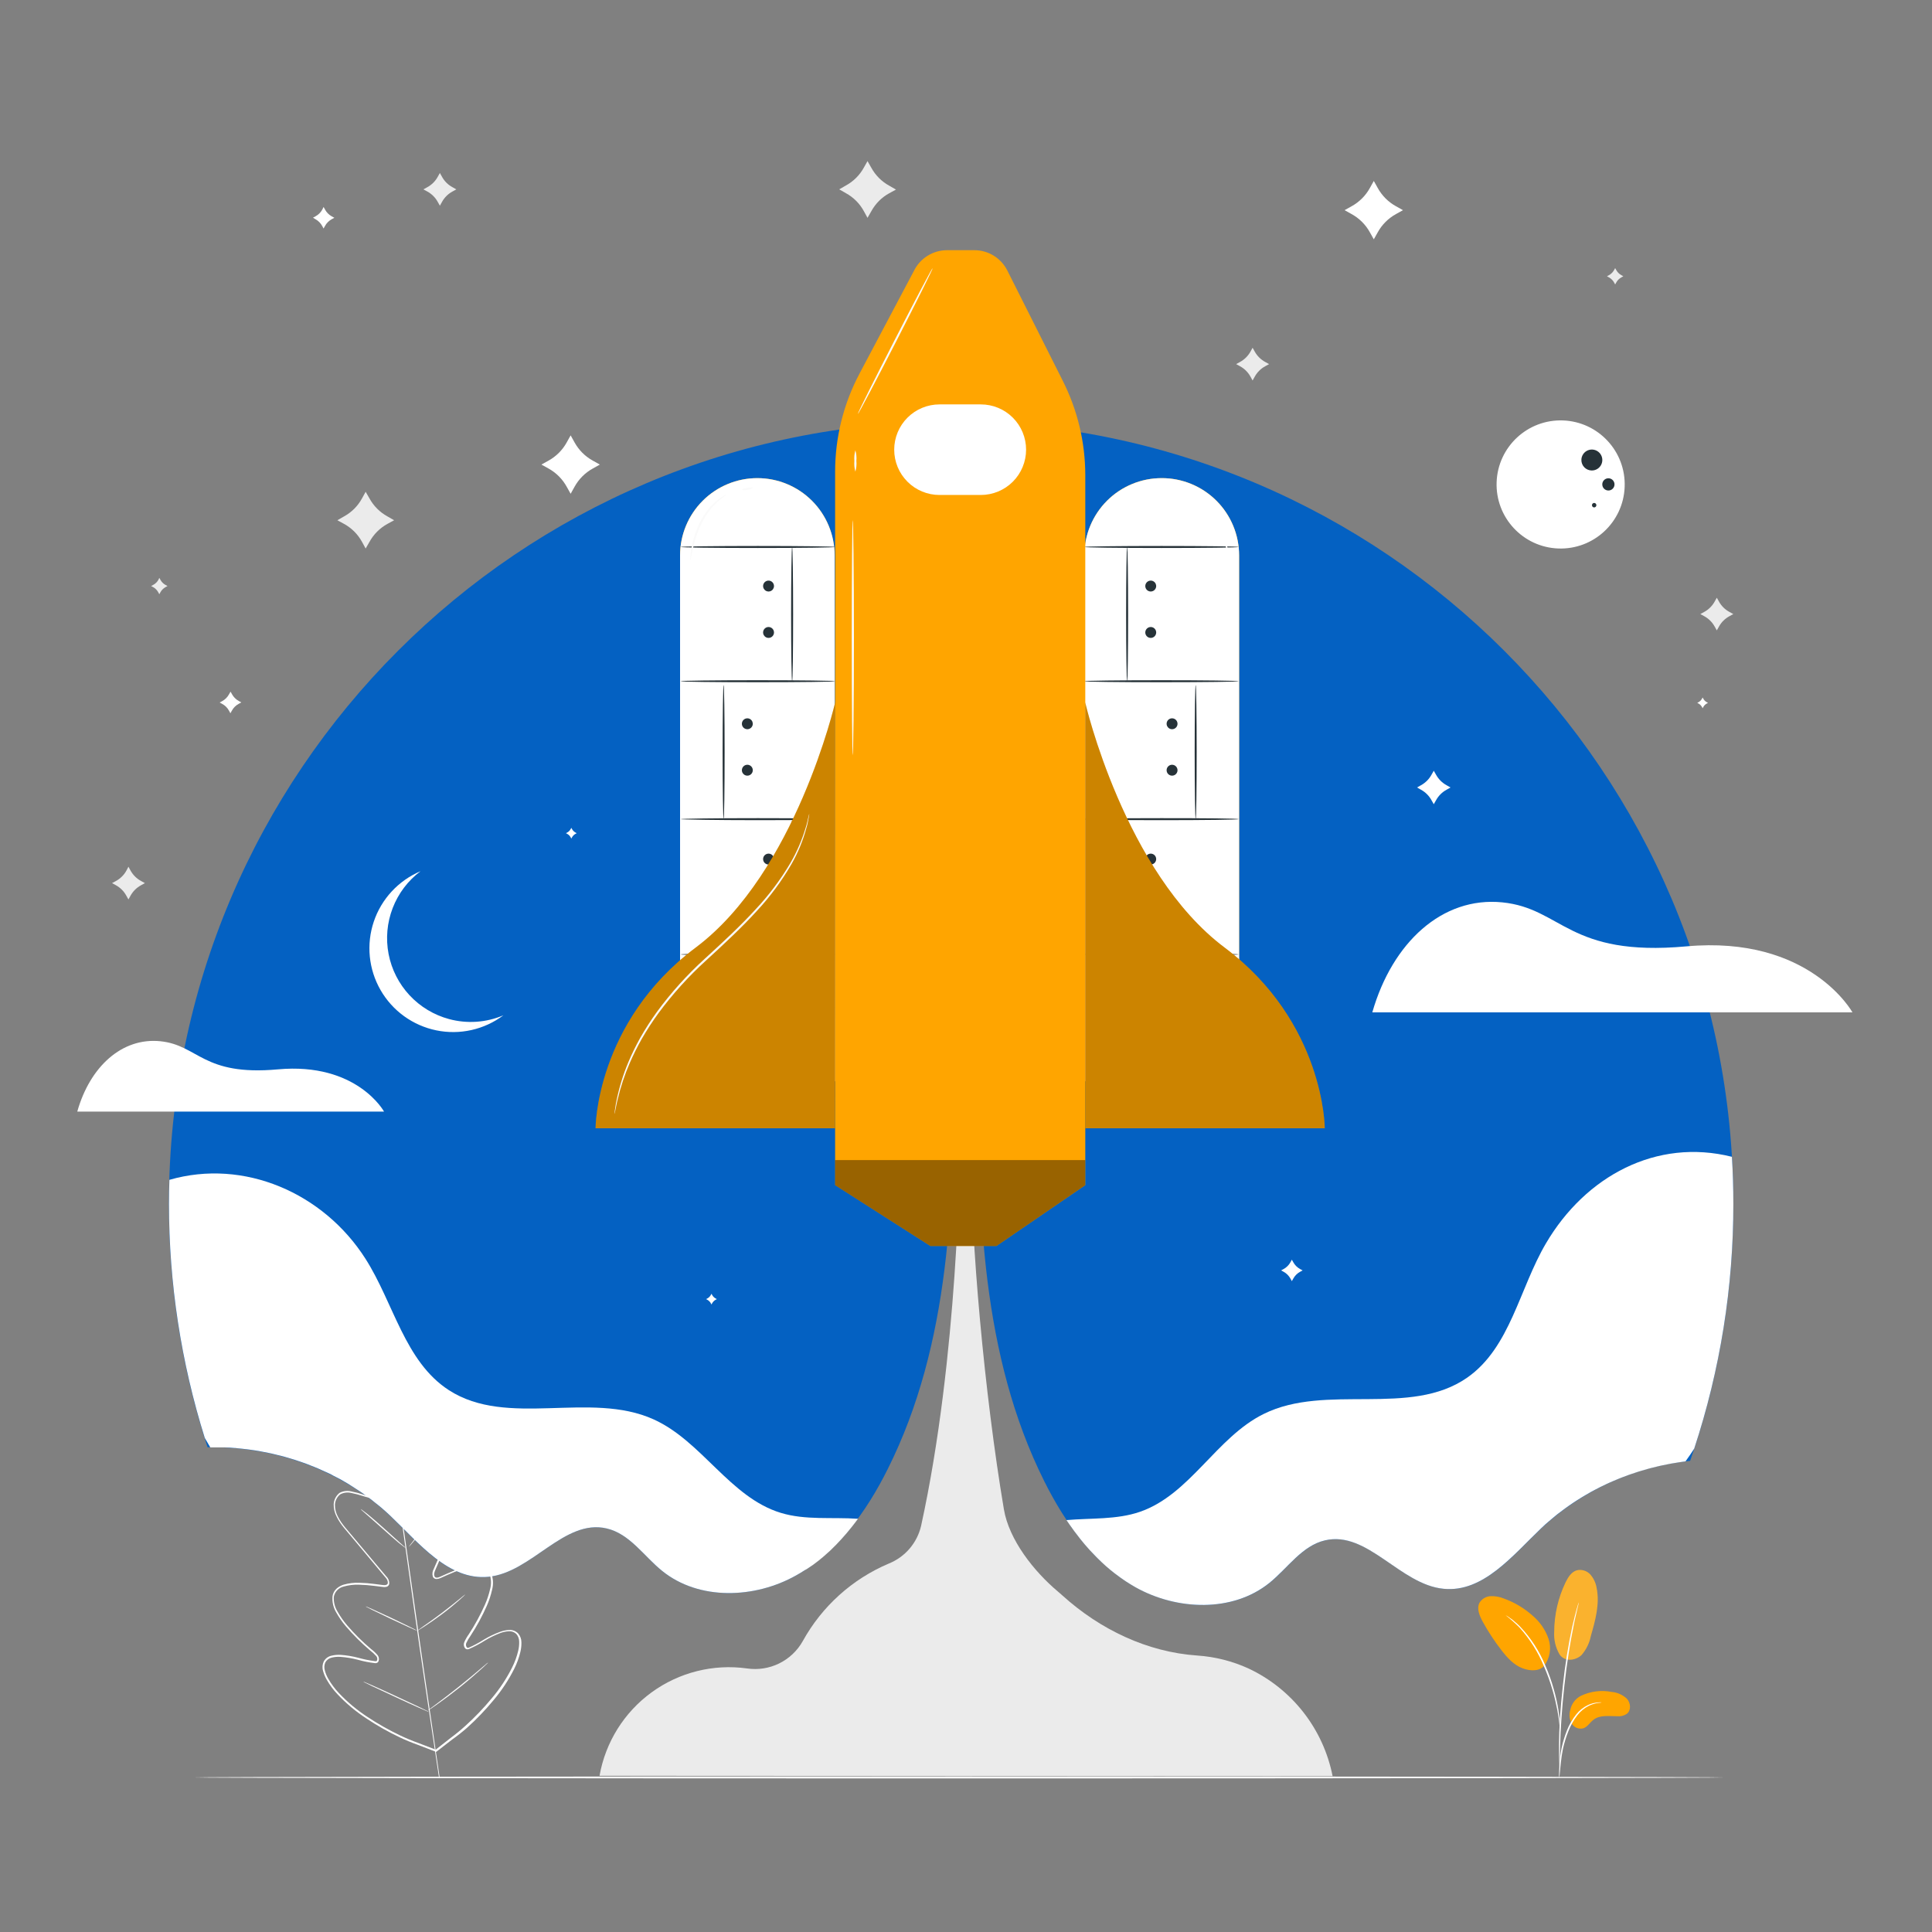 <svg width="289" height="289" viewBox="0 0 289 289" fill="none" xmlns="http://www.w3.org/2000/svg">
<rect x="0" y="0" width="289" height="289" fill="#808080" stroke="none"/>
<path d="M187.37 52.02L187.694 52.598C188.059 53.252 188.602 53.789 189.261 54.147L189.839 54.465L189.261 54.783C188.601 55.141 188.057 55.681 187.694 56.338L187.37 56.916L187.053 56.338C186.689 55.681 186.146 55.141 185.486 54.783L184.908 54.465L185.486 54.147C186.144 53.789 186.688 53.252 187.053 52.598L187.37 52.02Z" fill="#EBEBEB"/>
<path d="M65.8 25.877L66.123 26.455C66.483 27.111 67.025 27.649 67.684 28.004L68.262 28.328L67.684 28.646C67.026 29.002 66.485 29.54 66.123 30.195L65.8 30.773L65.476 30.195C65.115 29.54 64.573 29.002 63.915 28.646L63.337 28.328L63.915 28.004C64.574 27.649 65.116 27.111 65.476 26.455L65.8 25.877Z" fill="#EBEBEB"/>
<path d="M256.811 89.411L257.135 89.989C257.496 90.645 258.04 91.183 258.701 91.538L259.279 91.856L258.701 92.174C258.04 92.528 257.496 93.066 257.135 93.722L256.811 94.3L256.487 93.722C256.126 93.067 255.584 92.53 254.927 92.174L254.349 91.856L254.927 91.538C255.584 91.181 256.126 90.644 256.487 89.989L256.811 89.411Z" fill="#EBEBEB"/>
<path d="M19.213 129.651L19.531 130.229C19.895 130.886 20.438 131.425 21.097 131.784L21.675 132.102L21.097 132.42C20.439 132.778 19.896 133.315 19.531 133.969L19.213 134.547L18.889 133.969C18.532 133.315 17.994 132.777 17.34 132.42L16.762 132.102L17.34 131.784C18.001 131.43 18.545 130.892 18.907 130.235L19.213 129.651Z" fill="#EBEBEB"/>
<path d="M129.767 24.097L130.345 25.108C130.963 26.236 131.892 27.163 133.021 27.779L134.026 28.357L133.021 28.906C131.891 29.523 130.962 30.452 130.345 31.582L129.767 32.587L129.218 31.582C128.601 30.45 127.672 29.519 126.541 28.9L125.536 28.322L126.541 27.744C127.67 27.128 128.599 26.201 129.218 25.073L129.767 24.097Z" fill="#EBEBEB"/>
<path d="M54.696 73.562L55.274 74.568C55.894 75.696 56.822 76.624 57.95 77.244L58.956 77.822L57.95 78.371C56.822 78.991 55.894 79.919 55.274 81.047L54.696 82.053L54.147 81.047C53.529 79.918 52.601 78.989 51.471 78.371L50.465 77.822L51.471 77.244C52.601 76.624 53.53 75.694 54.147 74.562L54.696 73.562Z" fill="#EBEBEB"/>
<path d="M241.604 40.102L241.766 40.391C241.943 40.718 242.212 40.988 242.54 41.165L242.829 41.327L242.54 41.489C242.212 41.666 241.943 41.935 241.766 42.263L241.604 42.552L241.448 42.263C241.268 41.937 241 41.668 240.673 41.489L240.378 41.327L240.673 41.165C241 40.986 241.268 40.717 241.448 40.391L241.604 40.102Z" fill="#EBEBEB"/>
<path d="M23.831 86.434L23.993 86.729C24.17 87.057 24.439 87.326 24.767 87.503L25.056 87.665L24.767 87.821C24.441 88.001 24.172 88.269 23.993 88.596L23.831 88.891L23.675 88.596C23.494 88.27 23.226 88.002 22.9 87.821L22.605 87.665L22.9 87.503C23.235 87.328 23.512 87.059 23.698 86.729L23.831 86.434Z" fill="#EBEBEB"/>
<path d="M58.378 226.772C62.69 230.876 67.083 236.442 73.013 235.882C79.538 235.246 84.388 227.154 90.746 228.634C94.214 229.437 96.312 232.784 99.058 234.992C104.577 239.454 112.93 239.13 119.091 235.656C125.253 232.183 129.611 226.125 132.778 219.779C142.188 201.005 142.795 179.18 142.587 158.193L144.5 87.711L146.413 159.961C146.205 180.954 146.823 202.768 156.199 221.553C159.366 227.911 163.713 233.963 169.886 237.437C176.059 240.91 184.399 241.228 189.919 236.772C192.665 234.552 194.792 231.206 198.231 230.414C204.589 228.928 209.461 237.049 215.981 237.662C221.911 238.24 226.304 232.657 230.616 228.553C236.726 222.876 244.525 219.352 252.823 218.519C257.114 206.158 259.298 193.165 259.285 180.082C259.285 115.461 206.901 63.071 142.28 63.071C77.66 63.071 25.27 115.455 25.27 180.076C25.257 192.443 27.208 204.734 31.05 216.49C41.038 216.305 51.136 219.883 58.378 226.772Z" fill="#0461C2"/>
<path d="M205.277 151.436H277.099C277.099 151.436 270.741 139.876 252.245 141.564C234.587 143.171 233.691 135.876 224.715 134.98C215.739 134.084 208.271 140.986 205.277 151.436Z" fill="white"/>
<path d="M11.56 166.279H57.447C57.447 166.279 53.401 158.886 41.57 159.961C30.282 160.99 29.709 156.331 23.97 155.753C18.23 155.175 13.444 159.58 11.56 166.279Z" fill="white"/>
<path d="M120.744 234.668C121.039 234.477 121.322 234.281 121.605 234.09L121.987 233.801C122.264 233.587 122.565 233.373 122.808 233.154L123.137 232.882C123.443 232.616 123.75 232.35 124.05 232.073L124.224 231.911C125.357 230.83 126.413 229.671 127.385 228.443C127.715 228.033 128.033 227.616 128.345 227.189C124.466 226.917 120.478 227.431 116.785 226.299C109.196 223.987 104.999 215.582 97.769 212.317C88.243 208.011 75.915 213.629 67.135 207.941C60.545 203.676 58.892 194.913 54.667 188.289C48.407 178.463 36.518 173.261 25.34 176.487C25.297 177.689 25.276 178.893 25.276 180.099C25.277 191.971 27.084 203.774 30.634 215.103C30.906 215.571 31.172 216.039 31.46 216.513C31.564 216.513 31.674 216.513 31.778 216.513H33.241H33.611C34.108 216.513 34.599 216.559 35.09 216.6C35.212 216.6 35.333 216.6 35.449 216.634C35.946 216.675 36.443 216.727 36.934 216.79L37.292 216.837C37.784 216.906 38.275 216.975 38.766 217.062L39.13 217.131C39.616 217.224 40.102 217.316 40.581 217.42L40.969 217.513C41.437 217.623 41.911 217.733 42.379 217.86L42.795 217.981C43.246 218.108 43.703 218.241 44.153 218.386L44.604 218.542C45.038 218.686 45.471 218.831 45.899 218.993L46.39 219.189C46.801 219.345 47.211 219.507 47.61 219.68C47.795 219.756 47.974 219.842 48.153 219.923C48.535 220.097 48.916 220.264 49.309 220.449C49.511 220.542 49.708 220.652 49.887 220.756C50.24 220.929 50.587 221.108 50.933 221.293C51.153 221.414 51.361 221.547 51.581 221.669C51.899 221.854 52.217 222.033 52.529 222.247L53.239 222.703L54.083 223.253C54.349 223.437 54.604 223.634 54.87 223.831C55.135 224.027 55.349 224.172 55.58 224.351C55.812 224.53 56.158 224.836 56.488 225.079C56.661 225.229 56.846 225.368 57.025 225.518C57.494 225.917 57.956 226.333 58.407 226.761C62.719 230.865 67.112 236.431 73.042 235.87C79.538 235.246 84.388 227.154 90.746 228.634C94.214 229.437 96.312 232.784 99.058 234.992C104.577 239.454 112.93 239.13 119.091 235.656C119.525 235.419 119.941 235.159 120.357 234.893L120.744 234.668Z" fill="white"/>
<path d="M232.125 227.2L232.928 226.535C233.073 226.42 233.229 226.31 233.379 226.194C233.633 225.998 233.888 225.801 234.148 225.616L234.627 225.275L235.402 224.744L235.893 224.426C236.159 224.258 236.425 224.085 236.697 223.923C236.858 223.819 237.026 223.726 237.188 223.634L238.02 223.154L238.517 222.888L239.384 222.437L239.87 222.206C240.17 222.062 240.448 221.917 240.772 221.779L241.251 221.57L242.188 221.177L242.656 220.992L243.627 220.628L244.083 220.472L245.089 220.137L245.534 220.004C245.881 219.9 246.222 219.796 246.569 219.704L247.008 219.588L248.066 219.328L248.499 219.23L249.58 219.01L250.002 218.929C250.366 218.865 250.73 218.802 251.1 218.75L251.517 218.686L252.129 218.6C252.586 217.964 253.019 217.334 253.43 216.698C257.32 204.882 259.296 192.521 259.285 180.082C259.285 177.716 259.214 175.369 259.071 173.042C247.783 170.209 237.165 175.932 231.258 185.983C227.269 192.746 225.923 201.56 219.49 206.063C210.918 212.051 198.404 206.866 189.029 211.507C181.925 215.016 178.024 223.565 170.51 226.148C167.042 227.345 163.227 227.061 159.528 227.385C159.834 227.836 160.146 228.287 160.47 228.726C160.551 228.847 160.638 228.963 160.724 229.079C160.99 229.431 161.256 229.784 161.528 230.125L161.765 230.42C162.106 230.847 162.464 231.264 162.828 231.668L163.019 231.882C163.325 232.217 163.637 232.547 163.955 232.865L164.285 233.194C164.608 233.518 164.944 233.83 165.285 234.136L165.487 234.321C165.892 234.674 166.308 235.015 166.73 235.344L167.065 235.593C167.394 235.847 167.735 236.09 168.082 236.327L168.469 236.587C168.92 236.882 169.383 237.165 169.862 237.437C176.047 240.905 184.376 241.228 189.896 236.772C192.641 234.552 194.769 231.206 198.208 230.414C204.566 228.928 209.438 237.049 215.958 237.662C221.888 238.24 226.281 232.657 230.593 228.553C230.963 228.2 231.344 227.853 231.749 227.518C231.876 227.408 232.003 227.31 232.125 227.2Z" fill="white"/>
<path d="M257.967 265.88C257.967 265.961 206.704 266.03 143.483 266.03C80.261 266.03 28.981 265.961 28.981 265.88C28.981 265.799 80.232 265.729 143.483 265.729C206.733 265.729 257.967 265.805 257.967 265.88Z" fill="white"/>
<path d="M243.027 72.825C243.224 67.536 239.096 63.089 233.807 62.892C228.518 62.696 224.07 66.824 223.874 72.113C223.677 77.402 227.805 81.849 233.094 82.046C238.383 82.242 242.83 78.114 243.027 72.825Z" fill="white"/>
<path d="M236.553 68.782C236.558 68.472 236.656 68.17 236.834 67.916C237.011 67.661 237.26 67.465 237.549 67.352C237.838 67.24 238.154 67.215 238.457 67.282C238.76 67.349 239.036 67.505 239.251 67.729C239.465 67.953 239.608 68.236 239.662 68.541C239.715 68.847 239.677 69.162 239.551 69.445C239.426 69.729 239.219 69.969 238.956 70.135C238.694 70.301 238.389 70.385 238.079 70.377C237.874 70.373 237.672 70.328 237.484 70.245C237.296 70.163 237.127 70.044 236.985 69.896C236.843 69.748 236.732 69.573 236.658 69.382C236.584 69.191 236.548 68.987 236.553 68.782Z" fill="#263238"/>
<path d="M239.679 72.441C239.683 72.26 239.74 72.084 239.843 71.936C239.947 71.787 240.092 71.673 240.261 71.607C240.429 71.542 240.613 71.527 240.79 71.567C240.966 71.606 241.127 71.696 241.252 71.827C241.377 71.958 241.461 72.123 241.492 72.301C241.523 72.479 241.501 72.662 241.428 72.828C241.354 72.993 241.234 73.133 241.081 73.23C240.928 73.326 240.75 73.376 240.569 73.371C240.328 73.365 240.099 73.264 239.932 73.089C239.766 72.915 239.675 72.682 239.679 72.441Z" fill="#263238"/>
<path d="M238.46 75.232C238.549 75.232 238.634 75.268 238.697 75.331C238.76 75.394 238.795 75.479 238.795 75.568C238.795 75.657 238.76 75.742 238.697 75.805C238.634 75.868 238.549 75.903 238.46 75.903C238.416 75.902 238.373 75.893 238.333 75.875C238.293 75.858 238.257 75.832 238.227 75.8C238.197 75.769 238.173 75.731 238.158 75.69C238.142 75.649 238.135 75.606 238.136 75.562C238.138 75.476 238.172 75.394 238.232 75.332C238.293 75.271 238.374 75.235 238.46 75.232Z" fill="#263238"/>
<path d="M214.473 115.293L214.802 115.871C215.17 116.545 215.724 117.099 216.398 117.467L216.976 117.796L216.398 118.126C215.722 118.491 215.168 119.046 214.802 119.721L214.473 120.299L214.143 119.721C213.779 119.045 213.225 118.49 212.548 118.126L211.97 117.796L212.548 117.467C213.223 117.101 213.778 116.547 214.143 115.871L214.473 115.293Z" fill="white"/>
<path d="M85.359 65.124L85.937 66.164C86.574 67.326 87.531 68.28 88.694 68.915L89.729 69.493L88.694 70.071C87.53 70.708 86.573 71.665 85.937 72.828L85.359 73.863L84.781 72.828C84.146 71.665 83.191 70.709 82.03 70.071L80.989 69.493L82.03 68.915C83.191 68.279 84.145 67.325 84.781 66.164L85.359 65.124Z" fill="white"/>
<path d="M48.402 30.957L48.615 31.339C48.847 31.774 49.201 32.131 49.633 32.368L50.014 32.576L49.633 32.784C49.202 33.018 48.849 33.371 48.615 33.801L48.402 34.183L48.194 33.801C47.96 33.371 47.607 33.018 47.176 32.784L46.818 32.564L47.199 32.356C47.63 32.123 47.983 31.769 48.217 31.339L48.402 30.957Z" fill="white"/>
<path d="M106.427 193.526L106.531 193.717C106.65 193.93 106.826 194.107 107.04 194.225L107.231 194.329L107.04 194.433C106.827 194.553 106.652 194.729 106.531 194.942L106.427 195.133L106.323 194.942C106.205 194.728 106.029 194.552 105.815 194.433L105.624 194.329L105.815 194.225C106.03 194.108 106.207 193.932 106.323 193.717L106.427 193.526Z" fill="white"/>
<path d="M85.463 123.831L85.567 124.021C85.686 124.235 85.862 124.411 86.076 124.53L86.266 124.634L86.076 124.738C85.862 124.857 85.686 125.033 85.567 125.247L85.463 125.437L85.359 125.247C85.242 125.031 85.066 124.855 84.85 124.738L84.66 124.634L84.85 124.53C85.066 124.413 85.242 124.236 85.359 124.021L85.463 123.831Z" fill="white"/>
<path d="M254.69 104.335L254.794 104.526C254.911 104.741 255.088 104.918 255.303 105.034L255.494 105.138L255.303 105.242C255.088 105.359 254.911 105.536 254.794 105.751L254.69 105.942L254.586 105.751C254.469 105.536 254.293 105.359 254.077 105.242L253.887 105.138L254.077 105.034C254.293 104.918 254.469 104.741 254.586 104.526L254.69 104.335Z" fill="white"/>
<path d="M34.489 103.462L34.703 103.843C34.937 104.274 35.29 104.627 35.721 104.861L36.102 105.069L35.721 105.277C35.279 105.511 34.917 105.871 34.68 106.311L34.466 106.693L34.258 106.311C34.025 105.881 33.671 105.528 33.241 105.294L32.859 105.086L33.241 104.878C33.671 104.644 34.025 104.291 34.258 103.861L34.489 103.462Z" fill="white"/>
<path d="M193.243 188.428L193.456 188.81C193.69 189.238 194.041 189.591 194.468 189.827L194.855 190.035L194.468 190.243C194.041 190.479 193.69 190.832 193.456 191.26L193.243 191.642L193.035 191.26C192.799 190.831 192.446 190.479 192.017 190.243L191.636 190.035L192.017 189.827C192.446 189.592 192.799 189.239 193.035 188.81L193.243 188.428Z" fill="white"/>
<path d="M205.502 27.068L206.08 28.102C206.715 29.265 207.67 30.222 208.832 30.86L209.866 31.438L208.832 32.016C207.671 32.651 206.716 33.606 206.08 34.767L205.502 35.801L204.924 34.767C204.287 33.605 203.33 32.651 202.167 32.016L201.133 31.438L202.167 30.86C203.331 30.223 204.288 29.266 204.924 28.102L205.502 27.068Z" fill="white"/>
<path d="M67.163 152.436C64.898 151.824 62.849 150.587 61.252 148.868C59.654 147.148 58.572 145.014 58.128 142.709C57.684 140.404 57.896 138.021 58.74 135.831C59.585 133.641 61.027 131.732 62.904 130.322C61.271 131.013 59.803 132.043 58.597 133.343C57.392 134.644 56.477 136.185 55.912 137.866C55.347 139.547 55.145 141.329 55.32 143.093C55.495 144.858 56.043 146.565 56.927 148.102C57.811 149.64 59.011 150.971 60.449 152.01C61.886 153.048 63.528 153.77 65.265 154.126C67.002 154.483 68.795 154.467 70.525 154.079C72.255 153.691 73.883 152.94 75.302 151.875C72.728 152.969 69.862 153.166 67.163 152.436Z" fill="white"/>
<path d="M233.298 247.494C234.154 248.713 235.812 248.309 236.581 247.563C237.283 246.75 237.761 245.768 237.968 244.714C238.645 242.361 239.327 239.899 238.824 237.5C238.701 236.776 238.383 236.098 237.905 235.541C237.661 235.267 237.35 235.062 237.002 234.946C236.654 234.831 236.281 234.808 235.922 234.882C235.084 235.101 234.564 235.922 234.188 236.703C233.082 239.005 232.502 241.524 232.489 244.078C232.412 245.272 232.694 246.461 233.298 247.494Z" fill="#FFA500"/>
<g opacity="0.2">
<path d="M233.298 247.494C234.154 248.713 235.812 248.309 236.581 247.563C237.283 246.75 237.761 245.768 237.968 244.714C238.645 242.361 239.327 239.899 238.824 237.5C238.701 236.776 238.383 236.098 237.905 235.541C237.661 235.267 237.35 235.062 237.002 234.946C236.654 234.831 236.281 234.808 235.922 234.882C235.084 235.101 234.564 235.922 234.188 236.703C233.082 239.005 232.502 241.524 232.489 244.078C232.412 245.272 232.694 246.461 233.298 247.494Z" fill="#E8E8E8"/>
</g>
<path d="M236.495 253.667C237.922 252.986 239.532 252.784 241.084 253.089C241.934 253.16 242.735 253.516 243.355 254.101C243.933 254.725 244.026 255.835 243.355 256.361C242.935 256.647 242.428 256.776 241.922 256.725C240.708 256.725 239.367 256.5 238.396 257.228C237.818 257.644 237.471 258.338 236.812 258.54C236.48 258.62 236.13 258.588 235.817 258.45C235.504 258.313 235.245 258.076 235.078 257.777C234.765 257.169 234.696 256.463 234.888 255.806C234.973 255.35 235.163 254.92 235.441 254.549C235.72 254.178 236.08 253.876 236.495 253.667Z" fill="#FFA500"/>
<path d="M230.952 249.239C231.391 248.667 231.684 247.996 231.805 247.285C231.926 246.574 231.871 245.844 231.645 245.159C231.174 243.79 230.336 242.577 229.223 241.65C227.959 240.527 226.489 239.659 224.894 239.095C224.276 238.847 223.612 238.734 222.946 238.766C222.614 238.786 222.291 238.886 222.006 239.058C221.721 239.23 221.483 239.469 221.311 239.754C220.86 240.621 221.311 241.679 221.767 242.535C222.6 244.052 223.551 245.501 224.611 246.87C225.461 247.968 226.437 249.054 227.738 249.546C229.038 250.037 230.385 249.985 231.079 249.083" fill="#FFA500"/>
<path d="M233.241 265.88C233.287 265.691 233.312 265.497 233.316 265.302C233.356 264.897 233.403 264.395 233.466 263.793C233.54 263.048 233.652 262.308 233.801 261.574C234.003 260.682 234.273 259.806 234.611 258.956C234.941 258.106 235.39 257.308 235.946 256.586C236.398 255.997 236.977 255.517 237.639 255.181C238.087 254.96 238.567 254.809 239.061 254.736C239.246 254.727 239.43 254.702 239.61 254.661C239.418 254.636 239.224 254.636 239.032 254.661C238.518 254.701 238.015 254.832 237.547 255.048C236.852 255.377 236.243 255.861 235.767 256.464C235.188 257.197 234.72 258.011 234.379 258.88C234.038 259.742 233.771 260.632 233.582 261.539C233.437 262.282 233.338 263.033 233.287 263.788C233.235 264.429 233.218 264.944 233.212 265.308C233.197 265.499 233.207 265.691 233.241 265.88Z" fill="white"/>
<path d="M233.344 264.724C233.353 264.638 233.353 264.551 233.344 264.464V263.73C233.344 263.094 233.344 262.169 233.379 261.031C233.437 258.748 233.627 255.603 234.009 252.141C234.39 248.679 234.899 245.569 235.362 243.332C235.466 242.754 235.575 242.269 235.679 241.83C235.783 241.39 235.864 241.003 235.945 240.674L236.119 239.957C236.142 239.874 236.157 239.789 236.165 239.703C236.122 239.779 236.091 239.86 236.072 239.945L235.859 240.651C235.766 240.957 235.668 241.333 235.558 241.778C235.448 242.223 235.321 242.72 235.2 243.275C234.57 246.187 234.098 249.132 233.784 252.095C233.402 255.563 233.206 258.719 233.206 261.002C233.206 262.158 233.206 263.071 233.246 263.707C233.246 264.008 233.275 264.25 233.286 264.447C233.292 264.542 233.312 264.635 233.344 264.724Z" fill="white"/>
<path d="M233.356 258.632C233.379 258.376 233.379 258.119 233.356 257.863C233.328 257.372 233.258 256.661 233.119 255.782C232.949 254.761 232.724 253.75 232.443 252.754C232.104 251.529 231.68 250.329 231.172 249.164C230.291 247.028 229.03 245.07 227.449 243.384C227.177 243.096 226.885 242.825 226.576 242.575C226.444 242.46 226.322 242.344 226.201 242.257L225.86 242.02C225.658 241.863 225.441 241.725 225.212 241.61C225.961 242.191 226.67 242.823 227.334 243.5C228.864 245.206 230.092 247.16 230.963 249.28C231.465 250.436 231.892 251.623 232.241 252.835C232.57 253.95 232.79 254.973 232.958 255.834C233.125 256.696 233.212 257.407 233.264 257.898C233.28 258.144 233.311 258.389 233.356 258.632Z" fill="white"/>
<path d="M56.685 204.092C56.794 204.06 56.907 204.045 57.02 204.046C57.356 204.039 57.689 204.112 57.991 204.26C58.485 204.497 58.917 204.848 59.251 205.283C59.7 205.884 60.058 206.548 60.315 207.254C60.921 208.849 61.21 210.924 61.546 213.34C61.94 216.104 62.193 218.885 62.303 221.675C62.442 222.143 62.754 222.698 63.268 222.738C63.531 222.728 63.785 222.644 64.002 222.496C64.245 222.357 64.482 222.201 64.719 222.039C65.201 221.696 65.705 221.385 66.228 221.108C66.774 220.779 67.426 220.673 68.048 220.814C68.353 220.935 68.629 221.12 68.858 221.356C69.086 221.592 69.261 221.874 69.372 222.183C69.574 222.817 69.609 223.492 69.476 224.143C69.256 225.461 68.597 226.663 68.089 227.923C67.58 229.183 66.99 230.478 66.43 231.796L65.569 233.801C65.424 234.136 65.279 234.477 65.129 234.818C65.051 234.976 64.995 235.143 64.962 235.316C64.927 235.476 64.941 235.643 65.002 235.795C65.112 236.079 65.511 236.021 65.834 235.859L66.875 235.396C67.582 235.072 68.308 234.788 69.048 234.547C69.808 234.286 70.603 234.148 71.406 234.136C71.826 234.139 72.239 234.237 72.614 234.425C73.002 234.623 73.31 234.947 73.487 235.344C73.786 236.14 73.826 237.01 73.603 237.83C73.421 238.645 73.159 239.441 72.822 240.205C72.134 241.762 71.32 243.26 70.389 244.685C70.143 245.024 69.93 245.386 69.753 245.766C69.718 245.849 69.699 245.938 69.699 246.029C69.699 246.119 69.718 246.209 69.753 246.292C69.771 246.332 69.794 246.369 69.823 246.402C69.823 246.43 69.903 246.5 69.898 246.477C69.966 246.498 70.038 246.498 70.106 246.477C70.897 246.128 71.66 245.721 72.389 245.257C73.155 244.798 73.962 244.411 74.799 244.101C75.233 243.938 75.689 243.844 76.152 243.824C76.397 243.804 76.643 243.838 76.873 243.923C77.104 244.008 77.313 244.141 77.487 244.315C77.815 244.682 77.996 245.158 77.996 245.65C78.008 246.118 77.961 246.586 77.857 247.043C77.646 247.949 77.328 248.826 76.909 249.656C76.067 251.331 75.029 252.901 73.817 254.332C72.603 255.798 71.284 257.174 69.869 258.447C69.153 259.076 68.404 259.666 67.626 260.216L65.314 262.008L65.245 262.06L65.17 262.031L62.459 260.985C61.552 260.664 60.662 260.296 59.794 259.881C58.073 259.067 56.413 258.128 54.829 257.071C53.257 256.048 51.811 254.841 50.523 253.476C49.88 252.804 49.322 252.055 48.864 251.245C48.63 250.839 48.449 250.404 48.327 249.951C48.184 249.48 48.222 248.973 48.431 248.529C48.55 248.311 48.716 248.121 48.915 247.972C49.115 247.824 49.344 247.72 49.587 247.667C50.037 247.558 50.5 247.517 50.962 247.546C51.857 247.61 52.743 247.757 53.61 247.985C54.442 248.218 55.29 248.388 56.147 248.494C56.216 248.5 56.286 248.488 56.349 248.459C56.349 248.459 56.39 248.39 56.401 248.361C56.418 248.32 56.43 248.278 56.436 248.234C56.446 248.145 56.438 248.055 56.412 247.97C56.386 247.884 56.343 247.805 56.286 247.737C56.008 247.42 55.699 247.133 55.361 246.881C54.064 245.78 52.856 244.578 51.749 243.286C51.205 242.651 50.725 241.963 50.315 241.234C49.874 240.509 49.672 239.664 49.737 238.818C49.788 238.377 49.993 237.968 50.315 237.662C50.625 237.378 50.994 237.167 51.396 237.044C52.168 236.824 52.97 236.729 53.772 236.761C54.545 236.779 55.317 236.84 56.084 236.946L57.24 237.096C57.592 237.154 57.991 237.096 58.014 236.789C58.023 236.627 57.99 236.466 57.916 236.321C57.83 236.166 57.725 236.023 57.604 235.894C57.369 235.605 57.132 235.321 56.893 235.044L55.494 233.368L52.795 230.137C51.939 229.079 50.962 228.114 50.379 226.911C50.062 226.328 49.903 225.673 49.916 225.01C49.933 224.682 50.02 224.361 50.17 224.069C50.321 223.777 50.532 223.52 50.789 223.316C51.344 223.019 51.991 222.944 52.598 223.108C53.186 223.221 53.765 223.374 54.332 223.565C54.604 223.652 54.876 223.732 55.147 223.796C55.4 223.871 55.669 223.871 55.922 223.796C56.401 223.617 56.54 222.993 56.54 222.501C55.846 219.803 55.29 217.072 54.876 214.317C54.474 212.284 54.28 210.216 54.297 208.144C54.327 207.396 54.472 206.657 54.725 205.953C54.908 205.438 55.206 204.971 55.598 204.589C55.84 204.357 56.133 204.185 56.453 204.086C56.562 204.054 56.675 204.036 56.789 204.034C56.351 204.098 55.946 204.3 55.633 204.612C55.254 204.993 54.967 205.456 54.795 205.965C54.554 206.665 54.42 207.398 54.396 208.138C54.395 210.202 54.602 212.26 55.014 214.282C55.429 217.058 55.984 219.811 56.679 222.53C56.682 222.814 56.635 223.095 56.54 223.363C56.495 223.505 56.42 223.636 56.32 223.748C56.221 223.859 56.099 223.949 55.962 224.01C55.674 224.097 55.366 224.097 55.078 224.01C54.795 223.94 54.5 223.86 54.245 223.773C53.692 223.591 53.129 223.443 52.558 223.328C51.992 223.185 51.393 223.261 50.882 223.542C50.651 223.728 50.463 223.961 50.329 224.225C50.194 224.489 50.117 224.778 50.101 225.073C50.093 225.701 50.246 226.32 50.546 226.871C51.124 228.027 52.078 228.975 52.939 230.038L55.65 233.269L57.055 234.94L57.766 235.784C57.916 235.922 58.036 236.091 58.117 236.28C58.197 236.468 58.237 236.671 58.234 236.876C58.22 236.994 58.171 237.105 58.093 237.194C58.014 237.283 57.91 237.345 57.794 237.373C57.593 237.416 57.384 237.416 57.182 237.373L56.026 237.229C55.259 237.128 54.487 237.068 53.714 237.05C52.933 237.018 52.153 237.111 51.402 237.327C51.034 237.412 50.699 237.603 50.438 237.876C50.177 238.149 50.002 238.493 49.934 238.864C49.886 239.654 50.089 240.439 50.512 241.107C50.914 241.822 51.387 242.496 51.922 243.119C53.02 244.397 54.218 245.586 55.506 246.673C55.859 246.938 56.183 247.24 56.471 247.575C56.551 247.673 56.611 247.787 56.647 247.909C56.683 248.031 56.694 248.159 56.679 248.286C56.668 248.349 56.65 248.411 56.627 248.471C56.605 248.54 56.568 248.604 56.517 248.656C56.462 248.704 56.398 248.74 56.328 248.761C56.258 248.783 56.185 248.791 56.112 248.783C55.229 248.684 54.355 248.512 53.5 248.269C52.651 248.048 51.785 247.905 50.91 247.841C50.477 247.815 50.043 247.854 49.621 247.956C49.422 248 49.234 248.086 49.069 248.207C48.905 248.329 48.768 248.483 48.668 248.662C48.494 249.047 48.468 249.483 48.593 249.887C48.706 250.314 48.876 250.724 49.096 251.107C49.544 251.894 50.088 252.624 50.714 253.28C51.988 254.626 53.416 255.817 54.968 256.829C56.544 257.873 58.191 258.804 59.898 259.615C60.761 260.027 61.645 260.393 62.546 260.713L65.251 261.753H65.106H65.135L67.412 259.967C68.182 259.398 68.923 258.79 69.632 258.147C71.034 256.881 72.341 255.515 73.545 254.06C74.744 252.646 75.771 251.094 76.603 249.436C77.013 248.627 77.323 247.771 77.527 246.887C77.629 246.457 77.673 246.016 77.66 245.575C77.664 245.15 77.512 244.739 77.233 244.419C77.086 244.276 76.911 244.166 76.719 244.096C76.526 244.026 76.321 243.998 76.117 244.014C75.684 244.038 75.258 244.126 74.851 244.275C74.031 244.587 73.242 244.974 72.493 245.431C71.743 245.906 70.956 246.322 70.141 246.673C70.003 246.728 69.85 246.728 69.713 246.673C69.652 246.635 69.599 246.586 69.557 246.529C69.515 246.479 69.482 246.422 69.459 246.361C69.407 246.246 69.38 246.121 69.38 245.994C69.38 245.868 69.407 245.743 69.459 245.627C69.638 245.219 69.861 244.832 70.123 244.471C71.044 243.06 71.852 241.577 72.539 240.038C72.868 239.293 73.126 238.519 73.308 237.726C73.519 236.964 73.487 236.156 73.216 235.414C73.044 235.076 72.778 234.796 72.449 234.608C72.121 234.42 71.744 234.332 71.366 234.356C70.593 234.365 69.826 234.498 69.094 234.749C68.365 234.987 67.649 235.265 66.95 235.581L65.904 236.05C65.723 236.138 65.526 236.189 65.326 236.2C65.205 236.21 65.085 236.182 64.981 236.119C64.877 236.057 64.796 235.964 64.748 235.853C64.689 235.662 64.67 235.46 64.693 235.261C64.716 235.062 64.78 234.87 64.881 234.697C65.025 234.356 65.17 234.021 65.32 233.68L66.181 231.68L67.852 227.807C68.372 226.536 69.008 225.357 69.233 224.085C69.365 223.471 69.335 222.834 69.146 222.235C69.049 221.959 68.897 221.706 68.698 221.491C68.499 221.277 68.258 221.105 67.99 220.987C67.418 220.865 66.822 220.964 66.32 221.264C65.807 221.538 65.311 221.843 64.835 222.178C64.592 222.339 64.355 222.496 64.106 222.64C63.856 222.808 63.563 222.898 63.262 222.9C63.111 222.886 62.965 222.839 62.834 222.762C62.703 222.685 62.591 222.58 62.505 222.455C62.334 222.228 62.206 221.972 62.129 221.698C62.043 218.582 61.713 215.796 61.413 213.38C61.112 210.964 60.835 208.895 60.257 207.311C60.012 206.611 59.665 205.951 59.228 205.352C58.903 204.921 58.483 204.569 58.002 204.323C57.6 204.106 57.137 204.025 56.685 204.092Z" fill="white"/>
<path d="M65.684 265.996C64.875 260.667 63.002 248.246 61.858 240.096C60.713 231.946 59.679 224.571 58.898 219.236C58.505 216.577 58.187 214.421 57.962 212.918C57.858 212.178 57.771 211.6 57.714 211.184L57.65 210.739C57.65 210.635 57.65 210.583 57.65 210.583C57.65 210.583 57.65 210.635 57.65 210.733C57.65 210.832 57.696 210.988 57.731 211.178C57.794 211.577 57.887 212.155 58.008 212.912C58.257 214.398 58.586 216.554 58.997 219.218C59.806 224.553 60.864 231.934 62.008 240.073C63.153 248.211 65.002 260.644 65.782 265.979" fill="white"/>
<path d="M53.956 225.732C54.061 225.786 54.158 225.852 54.245 225.929C54.431 226.068 54.685 226.27 55.003 226.507C55.627 227.016 56.477 227.75 57.396 228.576L59.748 230.697L60.459 231.333C60.553 231.406 60.639 231.489 60.713 231.582C60.609 231.525 60.511 231.459 60.419 231.385C60.239 231.247 59.979 231.044 59.667 230.807C59.049 230.287 58.205 229.547 57.286 228.721L54.91 226.617L54.205 225.998C54.112 225.92 54.029 225.83 53.956 225.732Z" fill="white"/>
<path d="M61.13 231.42C61.095 231.391 62.523 229.576 64.32 227.374C66.118 225.172 67.609 223.391 67.644 223.42C67.678 223.449 66.251 225.27 64.453 227.466C62.655 229.663 61.164 231.449 61.13 231.42Z" fill="white"/>
<path d="M62.32 244.009C62.406 243.925 62.501 243.852 62.603 243.789L63.407 243.211C64.083 242.737 65.02 242.084 66.025 241.321C67.031 240.558 67.921 239.847 68.563 239.327L69.32 238.708C69.409 238.628 69.506 238.557 69.609 238.495C69.609 238.495 69.528 238.599 69.36 238.755C69.193 238.911 68.95 239.142 68.638 239.414C68.014 239.963 67.135 240.697 66.124 241.454C65.112 242.211 64.17 242.859 63.471 243.304C63.124 243.529 62.84 243.702 62.638 243.824C62.541 243.9 62.434 243.962 62.32 244.009Z" fill="white"/>
<path d="M54.696 240.298C54.807 240.32 54.914 240.357 55.014 240.408L55.841 240.772C56.54 241.084 57.5 241.523 58.552 242.02C59.603 242.517 60.557 242.98 61.239 243.321C61.586 243.488 61.858 243.627 62.048 243.731C62.151 243.775 62.248 243.832 62.337 243.899C62.227 243.878 62.12 243.841 62.02 243.789L61.193 243.425C60.494 243.113 59.534 242.668 58.482 242.171C57.43 241.674 56.477 241.217 55.789 240.876C55.448 240.708 55.176 240.564 54.985 240.465C54.883 240.42 54.786 240.364 54.696 240.298Z" fill="white"/>
<path d="M54.332 251.546C54.47 251.581 54.604 251.631 54.731 251.696L55.794 252.153C56.69 252.552 57.921 253.106 59.262 253.731C60.603 254.355 61.846 254.933 62.73 255.355L63.771 255.864C63.903 255.92 64.029 255.99 64.147 256.072C64.008 256.039 63.874 255.988 63.748 255.921L62.678 255.459C61.782 255.066 60.551 254.511 59.21 253.881C57.869 253.251 56.627 252.685 55.742 252.263L54.702 251.754C54.572 251.697 54.448 251.627 54.332 251.546Z" fill="white"/>
<path d="M63.961 255.898C64.068 255.79 64.187 255.693 64.314 255.609L65.314 254.864C66.152 254.234 67.308 253.361 68.556 252.367C69.805 251.373 70.921 250.436 71.718 249.76L72.666 248.957C72.775 248.851 72.895 248.758 73.025 248.679C72.93 248.798 72.823 248.906 72.707 249.003C72.499 249.211 72.186 249.5 71.793 249.847C71.013 250.552 69.915 251.5 68.661 252.494C67.406 253.488 66.239 254.355 65.377 254.956C64.95 255.263 64.597 255.5 64.355 255.661C64.23 255.75 64.098 255.83 63.961 255.898Z" fill="white"/>
<path d="M186.757 249.58C184.34 248.478 181.744 247.822 179.093 247.644C171.579 247.124 164.556 243.743 158.95 238.685C158.718 238.477 158.487 238.275 158.256 238.078C154.678 235.073 150.927 230.35 150.164 225.744C147.274 208.629 145.147 185.047 145.297 172.654H143.563C143.563 172.654 143.373 202.774 137.783 228.246C137.491 229.504 136.901 230.672 136.062 231.653C135.223 232.634 134.16 233.398 132.963 233.882C127.491 236.195 122.955 240.281 120.085 245.482C119.273 246.93 118.04 248.097 116.549 248.828C115.058 249.559 113.381 249.819 111.739 249.575C106.699 248.875 101.584 250.157 97.47 253.152C93.356 256.147 90.565 260.62 89.682 265.631L199.34 265.689C198.654 262.205 197.157 258.932 194.971 256.133C192.785 253.335 189.971 251.09 186.757 249.58Z" fill="#EBEBEB"/>
<path d="M124.923 161.742H101.728V83.082C101.728 80.016 102.946 77.075 105.114 74.907C107.282 72.739 110.222 71.522 113.288 71.522C116.354 71.522 119.294 72.739 121.462 74.907C123.63 77.075 124.848 80.016 124.848 83.082L124.923 161.742Z" fill="#FFA500"/>
<path d="M124.923 161.742H101.728V83.082C101.728 80.016 102.946 77.075 105.114 74.907C107.282 72.739 110.222 71.522 113.288 71.522C116.354 71.522 119.294 72.739 121.462 74.907C123.63 77.075 124.848 80.016 124.848 83.082L124.923 161.742Z" fill="white"/>
<path d="M124.923 81.822C124.923 81.903 119.75 81.972 113.363 81.972C106.976 81.972 101.803 81.903 101.803 81.822C101.803 81.741 107.005 81.671 113.363 81.671C119.721 81.671 124.923 81.735 124.923 81.822Z" fill="#263238"/>
<path d="M124.923 101.901C124.923 101.988 119.75 102.052 113.363 102.052C106.976 102.052 101.803 101.988 101.803 101.901C101.803 101.815 107.005 101.751 113.363 101.751C119.721 101.751 124.923 101.82 124.923 101.901Z" fill="#263238"/>
<path d="M118.49 101.901C118.409 101.901 118.339 97.404 118.339 91.861C118.339 86.318 118.409 81.821 118.49 81.821C118.571 81.821 118.64 86.312 118.64 91.861C118.64 97.41 118.582 101.901 118.49 101.901Z" fill="#263238"/>
<path d="M115.779 87.665C115.779 87.826 115.731 87.984 115.642 88.118C115.552 88.252 115.425 88.356 115.276 88.418C115.127 88.48 114.963 88.496 114.805 88.464C114.647 88.433 114.502 88.355 114.388 88.241C114.274 88.127 114.196 87.982 114.165 87.824C114.133 87.666 114.149 87.502 114.211 87.353C114.273 87.204 114.377 87.077 114.511 86.987C114.645 86.898 114.803 86.85 114.964 86.85C115.18 86.85 115.387 86.936 115.54 87.089C115.693 87.242 115.779 87.449 115.779 87.665Z" fill="#263238"/>
<path d="M115.779 94.607C115.779 94.768 115.731 94.926 115.642 95.06C115.552 95.194 115.425 95.298 115.276 95.36C115.127 95.422 114.963 95.438 114.805 95.406C114.647 95.375 114.502 95.297 114.388 95.183C114.274 95.069 114.196 94.924 114.165 94.766C114.133 94.608 114.149 94.444 114.211 94.295C114.273 94.146 114.377 94.019 114.511 93.929C114.645 93.84 114.803 93.792 114.964 93.792C115.18 93.792 115.387 93.878 115.54 94.031C115.693 94.183 115.779 94.391 115.779 94.607Z" fill="#263238"/>
<path d="M124.923 142.766C124.923 142.846 119.75 142.916 113.363 142.916C106.976 142.916 101.803 142.846 101.803 142.766C101.803 142.685 107.005 142.615 113.363 142.615C119.721 142.615 124.923 142.667 124.923 142.766Z" fill="#263238"/>
<path d="M118.49 142.766C118.409 142.766 118.339 138.269 118.339 132.726C118.339 127.183 118.409 122.686 118.49 122.686C118.571 122.686 118.64 127.177 118.64 132.726C118.64 138.275 118.582 142.766 118.49 142.766Z" fill="#263238"/>
<path d="M114.964 129.321C115.414 129.321 115.779 128.956 115.779 128.506C115.779 128.056 115.414 127.691 114.964 127.691C114.514 127.691 114.149 128.056 114.149 128.506C114.149 128.956 114.514 129.321 114.964 129.321Z" fill="#263238"/>
<path d="M114.964 136.269C115.414 136.269 115.779 135.904 115.779 135.454C115.779 135.004 115.414 134.639 114.964 134.639C114.514 134.639 114.149 135.004 114.149 135.454C114.149 135.904 114.514 136.269 114.964 136.269Z" fill="#263238"/>
<path d="M101.82 122.536C101.82 122.455 107.022 122.385 113.38 122.385C119.738 122.385 124.94 122.455 124.94 122.536C124.94 122.616 119.767 122.686 113.38 122.686C106.993 122.686 101.82 122.588 101.82 122.536Z" fill="#263238"/>
<path d="M108.242 122.536C108.161 122.536 108.092 118.039 108.092 112.496C108.092 106.953 108.161 102.456 108.242 102.456C108.323 102.456 108.392 106.947 108.392 112.496C108.392 118.045 108.329 122.536 108.242 122.536Z" fill="#263238"/>
<path d="M110.976 108.27C110.977 108.431 111.026 108.588 111.116 108.722C111.206 108.855 111.334 108.958 111.483 109.019C111.632 109.08 111.796 109.095 111.954 109.063C112.111 109.031 112.256 108.953 112.369 108.839C112.483 108.725 112.56 108.58 112.591 108.422C112.622 108.264 112.605 108.1 112.543 107.951C112.482 107.803 112.377 107.676 112.243 107.587C112.109 107.497 111.952 107.45 111.791 107.45C111.684 107.45 111.577 107.471 111.478 107.512C111.379 107.554 111.288 107.614 111.213 107.69C111.137 107.767 111.077 107.857 111.036 107.957C110.996 108.056 110.975 108.163 110.976 108.27Z" fill="#263238"/>
<path d="M110.976 115.212C110.976 115.374 111.024 115.531 111.113 115.665C111.203 115.799 111.33 115.904 111.479 115.965C111.628 116.027 111.792 116.043 111.95 116.012C112.108 115.98 112.253 115.903 112.367 115.789C112.481 115.675 112.559 115.53 112.59 115.371C112.622 115.213 112.606 115.049 112.544 114.901C112.482 114.752 112.378 114.624 112.244 114.535C112.11 114.445 111.952 114.397 111.791 114.397C111.575 114.397 111.368 114.483 111.215 114.636C111.062 114.789 110.976 114.996 110.976 115.212Z" fill="#263238"/>
<path d="M103.271 83.81C103.249 83.656 103.249 83.501 103.271 83.347C103.297 82.927 103.347 82.508 103.422 82.093C103.654 80.716 104.084 79.381 104.699 78.128C105.046 77.441 105.46 76.791 105.936 76.186C106.331 75.696 106.777 75.248 107.265 74.851C107.45 74.7 107.643 74.559 107.843 74.429C107.99 74.322 108.147 74.229 108.311 74.151C108.442 74.067 108.584 74.003 108.733 73.96C108.762 74.013 108.184 74.325 107.398 75.018C106.94 75.425 106.52 75.874 106.144 76.359C105.695 76.96 105.299 77.598 104.959 78.267C104.362 79.497 103.916 80.796 103.63 82.133C103.404 83.156 103.323 83.81 103.271 83.81Z" fill="#FAFAFA"/>
<path d="M112.652 72.972C112.652 73.053 112.305 73.181 111.843 73.261C111.381 73.342 110.999 73.337 110.988 73.261C110.976 73.186 111.334 73.048 111.797 72.967C112.259 72.886 112.641 72.886 112.652 72.972Z" fill="#FAFAFA"/>
<path d="M162.181 161.742H185.353V83.082C185.353 81.561 185.053 80.055 184.47 78.651C183.888 77.247 183.034 75.971 181.957 74.897C180.881 73.823 179.603 72.972 178.197 72.393C176.791 71.814 175.285 71.518 173.764 71.522C170.698 71.522 167.758 72.739 165.59 74.907C163.422 77.075 162.204 80.016 162.204 83.082L162.181 161.742Z" fill="#FFA500"/>
<path d="M162.181 161.742H185.353V83.082C185.353 81.561 185.053 80.055 184.47 78.651C183.888 77.247 183.034 75.971 181.957 74.897C180.881 73.823 179.603 72.972 178.197 72.393C176.791 71.814 175.285 71.518 173.764 71.522C170.698 71.522 167.758 72.739 165.59 74.907C163.422 77.075 162.204 80.016 162.204 83.082L162.181 161.742Z" fill="white"/>
<path d="M162.181 81.822C162.181 81.735 167.383 81.671 173.741 81.671C180.099 81.671 185.301 81.735 185.301 81.822C185.301 81.908 180.128 81.972 173.741 81.972C167.354 81.972 162.181 81.903 162.181 81.822Z" fill="#263238"/>
<path d="M162.181 101.901C162.181 101.82 167.383 101.751 173.741 101.751C180.099 101.751 185.301 101.82 185.301 101.901C185.301 101.982 180.128 102.052 173.741 102.052C167.354 102.052 162.181 101.988 162.181 101.901Z" fill="#263238"/>
<path d="M168.602 101.901C168.522 101.901 168.452 97.404 168.452 91.861C168.452 86.318 168.522 81.821 168.602 81.821C168.683 81.821 168.753 86.312 168.753 91.861C168.753 97.41 168.689 101.901 168.602 101.901Z" fill="#263238"/>
<path d="M171.319 87.665C171.319 87.826 171.367 87.984 171.456 88.118C171.546 88.252 171.673 88.356 171.822 88.418C171.971 88.48 172.135 88.496 172.293 88.464C172.451 88.433 172.596 88.355 172.71 88.241C172.824 88.127 172.902 87.982 172.933 87.824C172.965 87.666 172.948 87.502 172.887 87.353C172.825 87.204 172.721 87.077 172.587 86.987C172.453 86.898 172.295 86.85 172.134 86.85C171.918 86.85 171.71 86.936 171.558 87.089C171.405 87.242 171.319 87.449 171.319 87.665Z" fill="#263238"/>
<path d="M171.319 94.607C171.319 94.768 171.367 94.926 171.456 95.06C171.546 95.194 171.673 95.298 171.822 95.36C171.971 95.422 172.135 95.438 172.293 95.406C172.451 95.375 172.596 95.297 172.71 95.183C172.824 95.069 172.902 94.924 172.933 94.766C172.965 94.608 172.948 94.444 172.887 94.295C172.825 94.146 172.721 94.019 172.587 93.929C172.453 93.84 172.295 93.792 172.134 93.792C171.918 93.792 171.71 93.878 171.558 94.031C171.405 94.183 171.319 94.391 171.319 94.607Z" fill="#263238"/>
<path d="M162.181 142.766C162.181 142.685 167.383 142.615 173.741 142.615C180.099 142.615 185.301 142.685 185.301 142.766C185.301 142.846 180.128 142.916 173.741 142.916C167.354 142.916 162.181 142.829 162.181 142.766Z" fill="#263238"/>
<path d="M168.602 142.766C168.522 142.766 168.452 138.269 168.452 132.726C168.452 127.183 168.522 122.686 168.602 122.686C168.683 122.686 168.776 127.16 168.776 132.709C168.776 138.257 168.689 142.766 168.602 142.766Z" fill="#263238"/>
<path d="M172.134 129.321C172.584 129.321 172.949 128.956 172.949 128.506C172.949 128.056 172.584 127.691 172.134 127.691C171.684 127.691 171.319 128.056 171.319 128.506C171.319 128.956 171.684 129.321 172.134 129.321Z" fill="#263238"/>
<path d="M172.134 136.269C172.584 136.269 172.949 135.904 172.949 135.454C172.949 135.004 172.584 134.639 172.134 134.639C171.684 134.639 171.319 135.004 171.319 135.454C171.319 135.904 171.684 136.269 172.134 136.269Z" fill="#263238"/>
<path d="M185.284 122.536C185.284 122.616 180.11 122.686 173.724 122.686C167.337 122.686 162.164 122.616 162.164 122.536C162.164 122.455 167.366 122.385 173.724 122.385C180.082 122.385 185.284 122.426 185.284 122.536Z" fill="#263238"/>
<path d="M178.856 122.536C178.775 122.536 178.706 118.039 178.706 112.496C178.706 106.953 178.775 102.456 178.856 102.456C178.937 102.456 179.007 106.947 179.007 112.496C179.007 118.045 178.943 122.536 178.856 122.536Z" fill="#263238"/>
<path d="M176.14 108.27C176.139 108.431 176.09 108.588 176 108.722C175.909 108.855 175.782 108.958 175.633 109.019C175.484 109.08 175.32 109.095 175.162 109.063C175.005 109.031 174.86 108.953 174.746 108.839C174.633 108.725 174.556 108.58 174.525 108.422C174.494 108.264 174.511 108.1 174.572 107.951C174.634 107.803 174.739 107.676 174.873 107.587C175.006 107.497 175.164 107.45 175.325 107.45C175.432 107.45 175.539 107.471 175.638 107.512C175.737 107.554 175.827 107.614 175.903 107.69C175.979 107.767 176.039 107.857 176.079 107.957C176.12 108.056 176.14 108.163 176.14 108.27Z" fill="#263238"/>
<path d="M176.14 115.212C176.14 115.374 176.092 115.531 176.002 115.665C175.913 115.799 175.786 115.904 175.637 115.965C175.488 116.027 175.324 116.043 175.166 116.012C175.008 115.98 174.862 115.903 174.748 115.789C174.634 115.675 174.557 115.53 174.525 115.371C174.494 115.213 174.51 115.049 174.572 114.901C174.633 114.752 174.738 114.624 174.872 114.535C175.006 114.445 175.164 114.397 175.325 114.397C175.432 114.397 175.538 114.419 175.637 114.459C175.736 114.5 175.825 114.56 175.901 114.636C175.977 114.712 176.037 114.802 176.078 114.901C176.119 114.999 176.14 115.105 176.14 115.212Z" fill="#263238"/>
<path d="M183.804 83.81C183.758 83.81 183.671 83.162 183.446 82.133C183.157 80.796 182.709 79.497 182.11 78.267C181.775 77.596 181.378 76.957 180.925 76.359C180.552 75.875 180.134 75.426 179.677 75.018C178.891 74.325 178.307 74.013 178.336 73.96C178.488 74.001 178.632 74.065 178.764 74.151C178.928 74.229 179.085 74.322 179.232 74.429C179.432 74.559 179.625 74.7 179.81 74.851C180.298 75.248 180.744 75.696 181.139 76.186C181.615 76.791 182.029 77.441 182.376 78.128C182.987 79.382 183.416 80.717 183.648 82.093C183.723 82.508 183.776 82.927 183.804 83.347C183.832 83.5 183.832 83.657 183.804 83.81Z" fill="white"/>
<path d="M174.446 72.972C174.446 72.886 174.845 72.886 175.307 72.972C175.77 73.059 176.128 73.18 176.117 73.267C176.105 73.354 175.718 73.348 175.255 73.267C174.793 73.186 174.435 73.053 174.446 72.972Z" fill="white"/>
<path d="M136.697 40.547L128.57 55.887C126.173 60.405 124.921 65.442 124.923 70.556V177.284L139.171 186.387H149.049L162.343 177.284V71.024C162.331 66.119 161.169 61.285 158.95 56.91L150.679 40.46C150.219 39.547 149.514 38.779 148.644 38.243C147.773 37.708 146.771 37.424 145.748 37.425H141.656C140.62 37.428 139.605 37.721 138.728 38.273C137.851 38.825 137.147 39.613 136.697 40.547Z" fill="#FFA500"/>
<path d="M124.923 168.776H89.087C89.087 168.776 89.087 152.979 104.074 141.737C119.062 130.495 124.929 105.069 124.929 105.069L124.923 168.776Z" fill="#FFA500"/>
<path d="M162.331 168.776H198.167C198.167 168.776 198.167 152.979 183.18 141.737C168.192 130.495 162.331 105.069 162.331 105.069V168.776Z" fill="#FFA500"/>
<path opacity="0.2" d="M124.923 168.776H89.087C89.087 168.776 89.087 152.979 104.074 141.737C119.062 130.495 124.929 105.069 124.929 105.069L124.923 168.776Z" fill="black"/>
<path opacity="0.2" d="M162.331 168.776H198.167C198.167 168.776 198.167 152.979 183.18 141.737C168.192 130.495 162.331 105.069 162.331 105.069V168.776Z" fill="black"/>
<path d="M127.558 112.993C127.478 112.993 127.408 105.115 127.408 95.393C127.408 85.671 127.478 77.793 127.558 77.793C127.639 77.793 127.738 85.671 127.738 95.37C127.738 105.069 127.639 112.993 127.558 112.993Z" fill="#FAFAFA"/>
<path d="M127.952 67.354C128.102 67.874 128.153 68.417 128.102 68.955C128.153 69.493 128.102 70.037 127.952 70.556C127.805 70.036 127.754 69.493 127.801 68.955C127.754 68.417 127.805 67.874 127.952 67.354Z" fill="#FAFAFA"/>
<path d="M139.518 40.101C139.593 40.136 137.142 45.055 134.05 51.083C130.958 57.112 128.391 61.973 128.316 61.932C128.241 61.892 130.692 56.979 133.784 50.95C136.876 44.922 139.443 40.061 139.518 40.101Z" fill="#FAFAFA"/>
<path d="M121.045 121.732C121.052 121.778 121.052 121.825 121.045 121.871C121.045 121.981 121.004 122.114 120.975 122.282L120.848 122.94C120.795 123.244 120.722 123.543 120.629 123.836C120.12 125.73 119.37 127.55 118.398 129.252C116.945 131.768 115.214 134.112 113.236 136.24C111.034 138.668 108.404 141.124 105.624 143.668C103.006 146.045 100.629 148.674 98.526 151.517C97.618 152.762 96.776 154.055 96.006 155.389C95.344 156.56 94.744 157.763 94.208 158.996C93.432 160.781 92.819 162.632 92.376 164.528C92.203 165.192 92.133 165.724 92.046 166.077L91.96 166.481C91.956 166.53 91.942 166.577 91.919 166.62C91.913 166.574 91.913 166.527 91.919 166.481L91.977 166.071C92.041 165.712 92.093 165.175 92.249 164.499C92.647 162.584 93.228 160.713 93.983 158.909C94.508 157.664 95.1 156.449 95.757 155.268C96.524 153.919 97.363 152.613 98.272 151.355C100.376 148.487 102.762 145.837 105.393 143.442C108.173 140.905 110.803 138.46 113.005 136.049C114.987 133.945 116.732 131.629 118.207 129.142C119.188 127.463 119.965 125.672 120.519 123.807C120.615 123.517 120.696 123.222 120.762 122.923C120.819 122.669 120.871 122.455 120.912 122.27C120.952 122.085 120.987 121.975 121.016 121.865C121.018 121.82 121.028 121.775 121.045 121.732Z" fill="#FAFAFA"/>
<path d="M146.714 74.041H140.535C138.738 74.041 137.015 73.328 135.745 72.057C134.474 70.787 133.761 69.064 133.761 67.267C133.761 65.471 134.474 63.748 135.745 62.477C137.015 61.207 138.738 60.493 140.535 60.493H146.714C147.604 60.492 148.485 60.667 149.307 61.007C150.129 61.347 150.876 61.846 151.505 62.476C152.135 63.105 152.634 63.852 152.974 64.674C153.314 65.496 153.489 66.377 153.488 67.267C153.488 69.064 152.774 70.787 151.504 72.057C150.233 73.328 148.51 74.041 146.714 74.041Z" fill="white"/>
<path opacity="0.4" d="M124.923 177.284L139.171 186.382H149.049L162.331 177.284V173.533H124.923V177.284Z" fill="black"/>
</svg>
